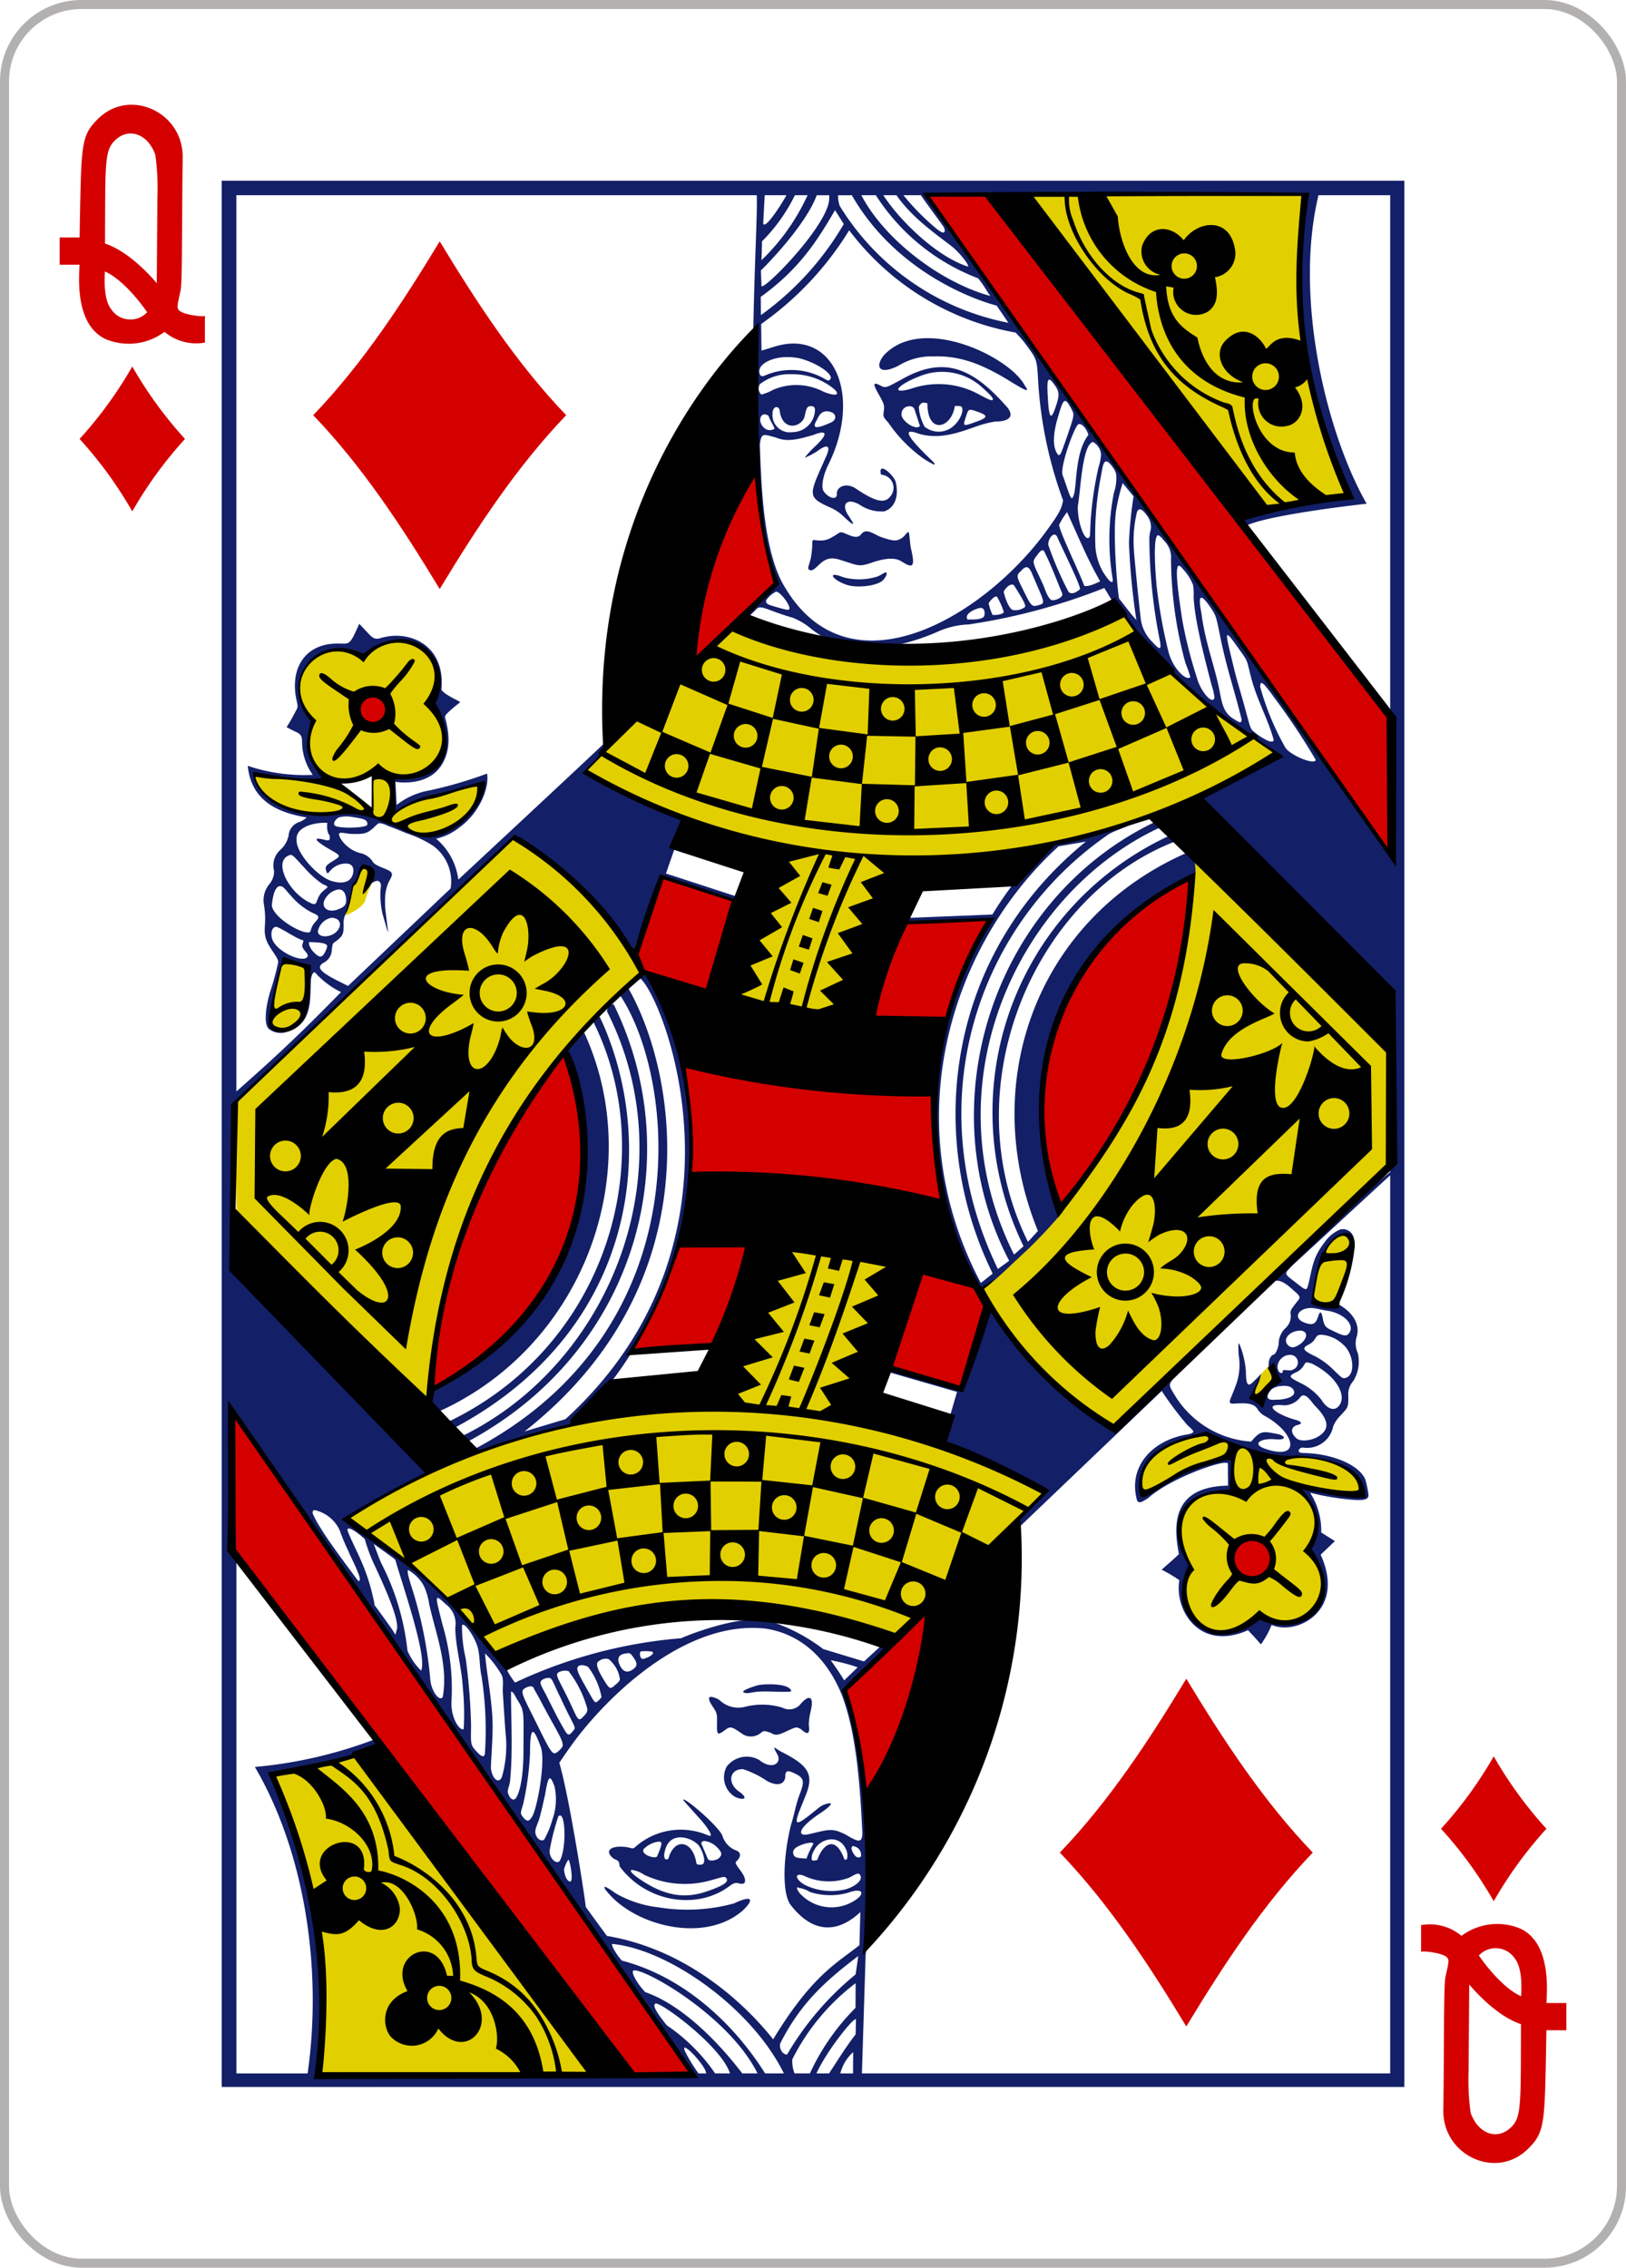 <svg xmlns="http://www.w3.org/2000/svg" xmlns:xlink="http://www.w3.org/1999/xlink" viewBox="0 0 179.579 250.446"><defs><pattern id="915a8324-e31d-4926-a7b7-3c78dfbbaf89" data-name="pattern17608" width="595.276" height="841.89" patternTransform="matrix(0.8, 0, 0, -0.8, -615.4, 967.046)" patternUnits="userSpaceOnUse" viewBox="0 0 595.276 841.89"><rect width="595.276" height="841.89" fill="none"/></pattern></defs><title>QD</title><g id="f84465b3-93f4-4d1d-8928-1472711ef11f" data-name="Layer 2"><g id="4a51a47d-6c75-46db-b372-6b2f6e0ebeed" data-name="Diamonds"><g id="c6e9662f-d582-4b4e-9d93-3fdd3d364574" data-name="QD"><g id="7f69f825-029f-4552-a23d-9ddb1afa049b" data-name="g101333"><rect id="56b42dca-b69c-4b6d-a2dc-eb3d3e8d892a" data-name="rect6242" x="0.498" y="0.498" width="178.583" height="249.449" rx="8.504" ry="8.504" fill="#fff" stroke="#b3b0b0" stroke-width="0.997"/><path id="3ed0711c-36f8-44c1-a2a1-7c8e32858fea" data-name="path6307-8" d="M112.858,21.532s20.283,29.39,27.162,34.607c.506.238,8.987-1.386,8.987-1.386-4.347-10.432-7.143-21.225-4.323-33.325Zm11.27,46.482c-13.983,3.956-27.94,7.677-43.1,1.228L64.475,85.275c-.138.414,20,9.134,20.338,8.114-9.872,26.634,5.52,31.47,15.319,2.172,12.827-1.683,28.215-3.427,40.934-12.278A60.472,60.472,0,0,1,124.128,68.014Zm-84.1,4.741c-5.3-3.26-9.442,3.45-5.561,6.8-.457,1.957-.611,4.871,1.278,6.15,1.735,1.1,4.973-.04,5.44-.028.034,0,.084,3.523-.186,3.514-.5-.017-2.4-1.636-3.566-1.987-3.95-1.187-9.506-1.773-9.407-1.568.164.342-.984,1.154,3.423,3.929,1.638,1.03,6.811-.13,10.93,1.172,2.51.794,4.765,2.06,6.128,1.4,3.594-.984,5-5.691,4.752-5.657-.12-.142-10.867,2.772-9.856,3.284l-.033-4.087c4.239.468,8.065-2.612,3.9-7.892,3.1-3.091-1.237-10.459-7.241-5.033Zm17.66,18.691C47.259,101.981,25.95,121.752,25.95,121.752l.228,14.755L47,155.182c1.649-19.824,12.887-38.326,23.587-47.582C71.566,104.785,59.95,92.433,57.684,91.446ZM131.96,95.09c-1.571,12.19-3,28.813-23.627,47.291,3.574,6.1,8.124,12.314,14.672,15.279.465,1.048,18.927-19.151,30.284-28.7l-.06-12.937ZM38.986,97.707c-.043.265-.8,3.467-1,3.382.016.175,2.113-.78,2.35-1.658.208-.77.689-1.813.72-1.961C40.582,94.174,39.688,96.515,38.986,97.707Zm-7.722,8.522a17.6,17.6,0,0,0-1.192,7.315c3.693,1.854,4.7-5.855,3.7-6.592a9.711,9.711,0,0,0-2.512-.723Zm114.059,35.346c-.342,1.537-.27,1.993.413,2.293,1.2.525,1.732-.109,2.692-2.613.572-1.49,1.081-3.733.62-4.624-2.265-1.585-3.462,3.782-3.725,4.944ZM80.731,154.511C65.572,156.918,50.4,158.4,38.367,167.817c1.356-.16,15.946,13.575,16.7,15.507,22.3-10.918,43.951-2.671,43.951-2.671l16.317-15.765c.629-.3-17.747-7.887-21.209-9.166,12.515-33.769-7.3-28.694-13.4-1.211Zm59.668-3.856a12.194,12.194,0,0,0-2.262,2.567l.779,1.261,2-2.205ZM126.12,164.864c2.1-.951,9.559-4.575,9.879-3.737l-.158,3.628c-1.141-.374-8.505.846-4.246,8.466-2.682,6.053,3.295,9.175,7.482,5.173,8.774,3.017,7.6-5.784,5.789-7.206,1.427-2.222-.366-6.953-1.259-6.97,0,0,7.657,1.731,6.909.364a6.574,6.574,0,0,0-2.472-2.838c-1.961-1.313-5.406-.836-8.2-1.421-2.981-.625-4.9-1.694-7.406-1.845-3.782.346-7.311,3.673-6.323,6.386ZM40.787,193.431l-10.55,2.826a77.449,77.449,0,0,1,4.593,15.019,72.928,72.928,0,0,1,.291,18.074l30.62.155Z" fill="#e2cf00"/><path id="55ed0b36-bcf4-43bd-9264-f82b6085e666" data-name="path6309-7" d="M68.283,229.4C54.847,210.174,42.4,191.888,25.87,171.734c0,0,.014-7.79.072-15.515l50.776,72.989Zm27.2-31.038a79.822,79.822,0,0,0-2.241-11.781l9.271-8.763c-1,7.831-2.536,13.838-7.03,20.544Zm44.309-27.62c2.075,2.763-1.427,4.3-2.749,3.067C134.362,171.314,138.288,168.738,139.791,170.739Zm-91.926-17.4c-1.538.989,2.765-24.09,14.576-37.051C69.625,136.919,56.95,148.485,47.865,153.341Zm58.271-.092-7.844-2.123,3.693-11s7.578,1.73,6.95,4.014a83.508,83.508,0,0,1-2.8,9.107Zm-36.314-4.228a67.5,67.5,0,0,0,5.221-11.31l7.858-.164-3.948,10.9ZM117.1,133.588c-6.071-12.119,1.081-31.3,14.291-36.579A58.351,58.351,0,0,1,117.1,133.588Zm-40.8-3.444a62.67,62.67,0,0,0-.819-12.812,153.115,153.115,0,0,0,27.612,3.69l.965,11.6A126.823,126.823,0,0,0,76.3,130.144Zm20.056-17.679a59.235,59.235,0,0,1,3.6-10.516l9.568-.446c-.05-.187-4.082,6.382-5.048,11.124-1.524-.162-8.12-.162-8.12-.162ZM78.211,109.6c-2.792-.988-6.61-1.264-8.095-3.429l2.9-9.228,8.6,2.646Zm24.144-88.044,6.742-.065s32.395,41.554,44.537,57.724c-.4,1.646.135,15.6.135,15.6-17.2-24.263-51.414-73.254-51.414-73.254ZM40.232,79.533A1.515,1.515,0,1,1,42.5,77.6C43.554,79.132,41.187,80.561,40.232,79.533ZM76.581,72.72c.105-9.63,6.916-21.058,6.846-20.766-.08-.019.971,9.414,2.28,12.382C85.353,64.859,76.9,73.323,76.581,72.72Z" fill="#d40000"/><path id="e2055587-7bce-4b30-8562-1a08b2a8d6d0" data-name="path6311-0" d="M24.483,19.961V230.485H155.1V19.961Zm119.627,1.6c-1.063,11.657-1.248,20.672,4.785,32.762-1.09,1.145-9.3,1.47-11.887,2.827-.048.326.664.889.664.889,2.707-1.259,13.262-2.408,13.262-2.408-4.42-7.724-8.057-22.677-5.319-34.07h7.922V77.816s.093,10.693.319,16.8c-4.056-5.255-9.281-12.453-12.794-17.9-4.261-6.01-9.006-13.06-13.877-19.674-1.437-2.083-3.484-4.787-5.155-7.221-2.624-3.76-4.793-6.677-7.514-10.724-2.906-4.191-5.691-7.994-9.144-12.86-2.928-4.141-3.064-4.674-3.064-4.674Zm-50.033,0c4.939,8.6,13.778,11.614,16,12.194l1.293,1.894a28.134,28.134,0,0,1-18.624-12.9,3.012,3.012,0,0,1-.181-1.185Zm-4.888,0A23.441,23.441,0,0,1,84.1,28.739l.062-2.089a18.975,18.975,0,0,0,3.628-5.09Zm2.392,0a3.313,3.313,0,0,1-.126,1.108c-1.046,3.387-7.544,9.817-7.357,8.853l-.066-1.658c-.029.071,4.881-4.783,6.167-8.3Zm-4.725,0c-.507.946-2.4,3.9-2.567,3.107l.168-3.107Zm14.844,0c.819,1.188,1.563,2.154,2.424,3.369a.941.941,0,0,1,.217.609c-.131.338-.52.087-1.6-.869a26.211,26.211,0,0,1-2.964-3.109Zm-6.571,0h1.6a23.217,23.217,0,0,0,11.288,9.172c.547.605,1.137,1.711,1.367,1.956C103.845,31.185,97.644,26.4,95.129,21.56Zm3.881,0c1.76,2.546,4.518,4.405,6.072,5.623.835.657,1.938,2,1.835,2.264-3.46-1.1-7.506-5.038-9.364-7.887Zm-6.784,1.649.962,1.535A32.611,32.611,0,0,1,84.038,34.8l-.02-2.011c4.422-3.193,6.333-6.4,8.208-9.58Zm1.56,2.224a29.524,29.524,0,0,0,18.367,11.293,11.418,11.418,0,0,1,1.34,1.579c1.009,1.378,1.025,1.432,1.158,3.689a45.987,45.987,0,0,0,2.758,13.263c-.165.877-.318,1.324-1.968,3.557-6.872,9.305-21.513,18.107-28.727,6.094-2.405-3.849-2.639-11.227-2.792-15.828,0,0,.046-.324.063-.411.174-.835.412-.7,1.714-.346,1.32.568,2.7.109,4.092-.272,1.591-.644,1.723-.147.189,1.288a9.508,9.508,0,0,0-1.112,1.218,8.772,8.772,0,0,0,1.355-.7c1.226-.935,1.516-.577,1.062.453-1.927,4.367-2.269,4.541.441,5.754a4.866,4.866,0,0,1,1.268.813c1.853,1.748,1.188.806.669,0-.8-1.257-.076-1.921,1.27-1.143a4.3,4.3,0,0,0,2.724.741c1.247-.407,1.628-1.777,1.257-3.284-.3-.834-2-2.306-1.607-.765a1.448,1.448,0,0,1,1.019,2.4c-.672.908-1.87.417-3.707-.8-1.015-.765-2.248-.374-2.2.567.032.631-.86.486-1.44-.319-.322-.446-.1-1.733.5-2.952,3.809-7.676.6-15.119-6-13.021-.725.231-1.379.418-1.379.418l-.036-2.937a34.979,34.979,0,0,0,9.718-10.345Zm3.851,13.781c-.994,1.2-.642,2.275,1.541,1.2a6.971,6.971,0,0,1,3.963-1.052c2.75-.1,5.218.777,8.272,2.655,2.025,1.245,2.32,1.34,1.77.56-1.635-3.138-11.3-7.9-15.546-3.359Zm-9.34.359c1.909.482,3.741,1.746,3.422,2.27-.115.188-.226.224-.469.1a7.362,7.362,0,0,0-6.84-.443c-.354.152-.551-.084-.55-.512,0-.833,1.4-1.5,2.877-1.551A6.87,6.87,0,0,1,88.3,39.573Zm11.088,2.434c-1.137.592-1.528.908-2.012.643-1.154-.633-.91-.136-.193,1.138.506.9.5,1.084.426,1.634-.082.6-.07.622.511,1.262a15.8,15.8,0,0,0,3.792,3.9,10.608,10.608,0,0,0,1.235.725c.162.005.1-.125-.19-.408-2.082-2.008-3.724-3.807-1.6-3.043,2.468.807,4.816-.2,6.742-.855a11.363,11.363,0,0,1,1.814-.447c1.778,0,2.2-.74,1.061-1.871-3.846-4.324-7.039-5.342-11.583-2.674Zm9.127.81c.8.736,1.215,1.136,1.135,1.328s-.7-.143-1.723-.691a9.3,9.3,0,0,0-7.328-.516c-2.27.657-1.6-.386.93-1.367a6.558,6.558,0,0,1,6.987,1.246Zm-21.2-1.489a7.277,7.277,0,0,1,4.747,1.586c.843.728.227.9-1.142.33a6.476,6.476,0,0,0-5.515-.2,5.782,5.782,0,0,1-1.317.532.91.91,0,0,1-.159-1.149,5.237,5.237,0,0,1,3.386-1.1Zm28.579.6c.127.006.319.209.6.61.519.73.538,1.09.108,2.368-.525,1.561-.735,1.308-.867-.87-.086-1.412-.088-2.118.154-2.108Zm1.719,2.353c.2-.028.429.322.8,1.045.258.5.2.655-.608,3.016-.336.989-.653,1.776-.662,1.783-.248.2-.216.178-.322.042-.573-.735-.532-2.168-.038-3.886.374-1.3.578-1.964.833-2Zm-15.624.179a4.061,4.061,0,0,1,.447.078c-.04,3.5,2.659,2.794,3.016.31,0,0,.666-.069.767.1.32.52-.422,2.016-1.533,2.506a2.464,2.464,0,0,1-2.57-.333,5.245,5.245,0,0,1-.638-2.181c.13-.314.324-.461.512-.477Zm-1.607.408h.081a.531.531,0,0,1,.562.407l.578,1.777c-.425.51-2.041-.523-2.038-1.3a.861.861,0,0,1,.817-.886Zm-10.971,0c.407-.039.551.006.6.388A2.508,2.508,0,0,1,87.5,47.725a1.907,1.907,0,0,1-2.181-2.058c0-.834.718-.938.8-.279.229,1.9,1.85,2.011,2.591.961C88.99,45.937,88.926,44.923,89.412,44.86Zm17.753.387a1.555,1.555,0,0,1,.5.117c1.491.477,1.531.708.255,1.169-1.521.549-1.619.621-1.262-.443.2-.594.258-.832.511-.843Zm-15.807.168c1.1.069,1.2,1.006.226,1.319-1.448.641-1.936.6-1.375-.346C90.513,45.719,90.785,45.428,91.358,45.415Zm-6.916.337a.745.745,0,0,1,.445.171c.166.5.448.889.67,1.409a.924.924,0,0,1-1.114-.052c-.692-.55-.573-1.522,0-1.528ZM119.2,46.835c.429,0,.865.685,1.008,1.193-1.5,1.931-1.264,5.538-1.613,6.627-.3.886-.4.121-1.234-2.174-.337-.926,1.361-5.532,1.753-5.634a.357.357,0,0,1,.086-.012Zm1.533,1.981a1.773,1.773,0,0,1,.868,1.32,5.037,5.037,0,0,1-.279,1.46,38.938,38.938,0,0,0-.86,5.8c-.062.931-.059,1.767-.1,1.848-.451.887-1.4-1.5-1.321-3.4.3-1.516.461-6.827,1.693-7.035Zm2.119,2.725a2.324,2.324,0,0,1,.411.776,4.79,4.79,0,0,1-.241,2.1,26.609,26.609,0,0,0-.139,9.509c.094.695-.388.347-1.116-.85a6.63,6.63,0,0,1-.786-2.648,33.279,33.279,0,0,1,.651-8.045c.185-1.111.313-2.091,1.22-.839Zm1.142,1.817,1.2,1.456a46.077,46.077,0,0,0-.511,5.133,78.218,78.218,0,0,0,.821,8.531c-.74-.832-1.087-1.321-1.9-2.365-.092.015-.8-7.166-.31-9.913a21.358,21.358,0,0,1,.693-2.842Zm1.89,2.893c.2-.007.46.221.783.676a2.085,2.085,0,0,1,.449,1.258c.011.372-.172.659-.178,1.323a58.237,58.237,0,0,0,1.17,11.291c.237,1.288-.224.762-.986-.053a4.341,4.341,0,0,1-1.084-2.09c-.074-.212-.818-7.508-.811-8.059a13.3,13.3,0,0,1,.351-4.074C125.663,56.345,125.762,56.255,125.883,56.251Zm-4.377,7.95s-1.4.723-1.77.469c-.592-1.619-2.728-5.952-2.765-6.72a8.759,8.759,0,0,1,.875-1.392C119.027,59.125,120.089,61.752,121.506,64.2ZM95.114,59c-.423.5-.926.29-1.946-.159-.523-.161-.442.055-1.306.5a2.273,2.273,0,0,1-1.348.354c-.586,0-.8-.211-.8.2a9.863,9.863,0,0,1-.173,1.793c-.189.725-.353,1.046-.25,1.172.3.273.548.106,1.176-.5,1.041-1.008,1.743-.719,2.9-.344,1.319.426,1.592.584,2.8.161,1.709-.6,2.739-.6,3.419-.165,1.173.749,1.527.7,1.044-1.343-.156-.66-.167-1.683-.263-1.86-.109-.2-.407.372-.719.582-.6.4-.905.395-2.25-.046-.8-.262-1.69-1.118-2.286-.35Zm21.634.267c.52,1.23,2.592,5.338,2.529,5.8-.4.364-.943.629-1.264.3a37.358,37.358,0,0,1-2.188-5.043c-.251-.508.5-1.8.923-1.058Zm11.127-.151c.146-.021.453.285.681.591a2.594,2.594,0,0,1,.774,2.089,44.588,44.588,0,0,0,1.584,11.4,16.446,16.446,0,0,1,.55,1.572c-.348.51-1.964-.854-2.451-2.927a57.623,57.623,0,0,1-1.28-7.168c-.271-3.145-.27-5.4.141-5.56Zm-12.43,2.039c.6,1.154,1.349,3.145,1.855,4.339.231.519-.949.927-1.22.751-.472-.353-.695-1.346-1-1.941-.985-2.159-1.163-2.2-.617-2.877C114.8,60.956,115.2,60.383,115.445,61.151Zm14.769,1.324c.086,0,.2.084.34.268a5.739,5.739,0,0,1,1.209,1.848A7.161,7.161,0,0,1,131.828,66c.112,1.884.6,4.454,2,9.715a7.275,7.275,0,0,1,.3,1.285c-.135.966-1.548-.6-1.96-2.217a48.355,48.355,0,0,1-1.6-6.348c-.528-3.441-.821-5.964-.353-5.964ZM114.2,63.866c1.175,2.749,1.268,2.744.528,2.961-.782.23-.829.155-1.748-1.717-.67-1.366-.8-1.537-.239-2.029.86-1.017,1.086-.048,1.459.785ZM97.835,63.21c-.134,0-.528.3-.924.459a6.768,6.768,0,0,1-3.745.094c-1.862-.749-1.338.224.309.816,1.279.431,3.81.1,4.2-.7.241-.256.329-.671.157-.668Zm14.158,1.446c1.049,1.625,1.364,2.274,1.187,2.4a1.783,1.783,0,0,1-1.34.315c-.429-.211-.8-1.214-.991-2,.132-.384.821-1.073,1.144-.714Zm-26.277.684c.469,0,1.688,1.645,1.44,1.942-.068.152-.525.007-1.594-.29-.356-.131-1.162-.237-.907-.755a2.97,2.97,0,0,1,1.061-.9Zm25.151,2.252c-.105.281-.9.347-1.231.326a4.658,4.658,0,0,1-.446-1.289c.109-.239.651-.859.918-.737a8.63,8.63,0,0,1,.759,1.7Zm21.825-1.584c.167.006.457.3.887.916.813,1.166.7,1.081,1.286,3.864.662,3.156,1.454,5.4,2.254,8.627.011.535-.205.393-.8.031-.968-.591-1.287-1.248-1.592-2.958-.52-2.826-1.619-5.441-2.041-8.779-.222-1.1-.24-1.709,0-1.7Zm-24.4,1.128c.572-.02.5.863.331,1.006-.418.365-1.569.256-1.767.277C106.417,67.723,107.922,67.159,108.3,67.136Zm27.3,3c.168.024.62.662,1.464,1.852.812,1.144.634.957,1.119,2.839.688,2.6,1.825,4.475,2.491,6.868,0,.274-.331.238-.647.109a7.122,7.122,0,0,1-1.685-1.122c-.356-.386-.353-.876-1.406-4.5-.379-1.309-.478-1.649-.952-3.638-.4-1.663-.574-2.43-.384-2.4ZM47.615,77.908c2.759,5.09,1.737,7.347-4.2,8.052-.429-.061-.025,2.607-.036,3.8,2.973-1.7,6.569-2.1,9.883-3.174-.9,2.9-2.486,6.178-7.284,5.673-5.014-3.884-10.916-1.55-14.92-3.127a5.291,5.291,0,0,1-3.035-3.655c2.612.263,5.56.824,8.091.64-2.764-2.135-1.956-5.089-1.566-6.44-3.235-4.089-.534-8.689,4.164-7.62a9.667,9.667,0,0,1,1.445.584c4.532-4.067,9.786-.246,7.455,5.267Zm91.7-2.477c.188-.017.6.474,1.433,1.639a73.987,73.987,0,0,1,4.566,6.853c-.106.595-2.675-.448-3.323-1.3a29.1,29.1,0,0,1-2.812-6.767C139.183,75.589,139.221,75.441,139.319,75.431ZM38.944,90.236c1.282.189,1.64.3,1.627.8.109.427-3.111.483-3.548.167-.349-.253.1-.807.445-.94a3.333,3.333,0,0,1,1.476-.027Zm88.787.458c-17.995,8.52-25.356,31.181-16.274,48.548l-1.25.905c-8.9-18.361-2.28-38.036,12.188-47.973.586-.417,1.882-.739,2.484-1.14,0,0-5.9,1.35-7.9,2.134a4.868,4.868,0,0,0-2.875,1.8A39.907,39.907,0,0,0,109.6,101l-9.29.375.008.344,9.118-.211c-9.389,15.5-7.082,30.243-1.285,40.563l.144.1c.337.227,1.224-.423,3.063-2.17.758-.72,1.713-1.614,2.123-1.988a55.8,55.8,0,0,0,3.869-4.147c-6.314-12.9-.085-29.89,14.688-37.546a13.774,13.774,0,0,0-.157-1.652s-.558-.5-.888-.451c-16.46,7.268-23.054,25.317-16.362,41.729l-1.1,1.205c-8.409-17,.617-38.241,16.356-44.259-.008-.384-.349-.875-.772-.58a33.631,33.631,0,0,0-16.072,45.316l-1.049.929c-9.469-18.847.508-39.967,16.15-47.183.461-.107-.411-.68-.411-.68Zm-91.585.176s-.12,1,.234,1.346c.163.716-.1.639-.705.493-1.5-.357-.329.5.9,1.185,1.206.678,1.044.655-.008,1.324-.707.449-.633.618-.538.959.141.506.237.169.53-.1a2.239,2.239,0,0,1,1.654-.707c.821,0,.905.662.759,1.177-.326,1.079-1.434,1.021-2.343.753-1.486-.439-3.914-3.024-3.876-4.545-.1-1.363,1.757-1.946,3.4-1.884Zm6.683.333c.576.212,1.3.5,2.1.831a12.531,12.531,0,0,1,2.938,1.4,4.871,4.871,0,0,1,1.9,4.687L38.44,108.885s-.64-.313-1.243-.621c-1.9-.975-2.362-1.488-1.3-2.027a1.657,1.657,0,0,0,.751-1.375c.1-.737.06-.611.5-.947.766-.585.8-.826.806-1.8a2.289,2.289,0,0,1,.3-1.343,6.177,6.177,0,0,0,.511-1.759c.022-.126.028-.442.053-.553a1.623,1.623,0,0,1,.451-.915,3.958,3.958,0,0,0,.472-1c.316-.9.257-.764.767-.664.742.144.635.577.554,1.265a1.58,1.58,0,0,1-.186.493,2.7,2.7,0,0,1,.651-.337c.237-.055.473.027.534.4.034.207-.056.589-.05.885a10.075,10.075,0,0,0,.221,2.287c.84,2.91.673,2.506.387.085a9.8,9.8,0,0,1-.066-2.139,4.434,4.434,0,0,1,.4-1.456c.5-.869.525-1.04-.553-1.468-.4-.159-1.083-.437-1.224-.714a2.156,2.156,0,0,0-1.356-.959c-1.627-.384-2.574-1.96-2.339-2.194.154-.153.809.047,1.224.062,1.485.053,1.8-.023,2.459-.59.35-.3.508-.57.787-.59a2.859,2.859,0,0,1,.886.291Zm77.1,1.743c-15.217,12.342-17.884,32.306-10.293,47.711l-1.313,1.035c-9.54-18.07-3.133-37.564,8.588-48.224ZM32.077,94.418c.269-.025.562.369,1.631,1.514A10.614,10.614,0,0,0,35.571,97.6c.893.429.7.25-.047.959-.761.875-.341,1.595-1.251,1.157-2.367-1.114-4.03-4.4-2.49-5.187A.831.831,0,0,1,32.077,94.418ZM30.9,97.87a.579.579,0,0,1,.182.019c.292.071.646.622,1.026,1.006A7.554,7.554,0,0,0,34.49,100.8c.827.367.849.456.267,1.1a1.946,1.946,0,0,0-.387.675c-.05.158-.062.358-.24.392-.922.178-3.985-1.685-4.106-2.97.1-1.2.4-2.095.876-2.131Zm6.491.357c.531-.014.843.461.84,1.231,0,.533-.3.75-.91.978-1.3.488-2.1-.445-1.193-1.475A2.031,2.031,0,0,1,37.391,98.227ZM36.6,101.36c.981,0,1.266.834.546,1.549-.676.673-2.04.676-2.037-.062A1.893,1.893,0,0,1,36.6,101.36Zm-6.085.993c.664.2,2.28,1.364,2.991,1.5.038.393-.435.5.236,1.241.3.336.33.565.065.707-.81.433-3.619-.936-3.807-2.345C29.906,102.769,30.134,102.377,30.512,102.353Zm3.664,1.686c.967.041,2.06.069,1.945.532-.084.336-.429,1.222-.872,1.056a1.939,1.939,0,0,1-.573-.439C34.16,104.693,34.023,104.033,34.176,104.039Zm36.541,4.01c2.815,2.555,13.041,29.241-8.269,48.682l-4.522,1.359c20.459-16.1,17.056-38.969,11.535-48.833,0-.289-.08-.256-.59.206-.445.405-.493.492-.313.567,6.239,9.625,8.571,36.81-16.012,49.928-.412.429.423.364.423.364.043-.353,11.069-3.039,10.291-3.107,10.276-9.106,19.223-30.822,8.085-49.751-.269-.177-.628.585-.628.585Zm-3.55,3.022-.143.6c8.919,17.553.405,39.059-16.174,47.019a5.115,5.115,0,0,0,.88.482c18.808-10.152,24.232-31.64,16.027-48.283Zm-1.491,1.245-.1.637c7.384,14.939,1.522,35.671-16.1,44.081-.168.9,0,.64.827.6,20.39-10.962,22.307-31.808,15.927-45.346Zm-1.266,1.791c-.576.763-1.631,1.158-1.981,2.14,5.924,15.7-1.732,30.8-14.693,37.172-.01.79-.576,2.744.8,2.432,16.012-7.272,22.979-26.6,15.978-41.814,0,0-.092.067-.1.07Zm80.429,30.345c.59.042,1.118.221,1.665.292,1.989.259,3.28,1.712,2.391,2.6-.292.29-.7.123-1.993-.511-.593-.291-.688-.564-.811-1.22-.148-.787-.3-.867-.5-.256s-.419,1-1.1.843C142.583,145.753,143.3,144.437,144.839,144.452Zm-21.276,13.362c-4.776-2.717-10.674-7.616-14.045-13.183a80.046,80.046,0,0,0-3.646,8.891l-7.5-2.1-.088.157,7.409,2.14-.722,2.478c-.078.268-1.225,3.089-1.225,3.089l11.573,5.414a18.831,18.831,0,0,1-2.494,2.9,2.228,2.228,0,0,0-.577,1.358L128.3,153.618a37.054,37.054,0,0,0,2.84,3.775c.722.654.946.812.1,1.008-3.77.554-6.7,3.415-5.676,7.254.165.427.5.27,1.212-.181,2.5-2.272,8.621-4.376,8.83-3.842l.024,2.444c-6.587.1-5.911,4.95-5.429,7.554,0,.056-1.905,1.725-1.905,1.725a17.85,17.85,0,0,1,1.956,1.157c-.579,3.238,2.173,7.932,7.58,5.529.467.481.909.964,1.424,1.567a10.944,10.944,0,0,0,1.191-2.155c2.686,1.219,8.258-1.508,5.408-7.754l1.571-1.5-1.509-.954a7.649,7.649,0,0,0-1.23-4.39,28.878,28.878,0,0,0,4.411.757h0c1.159.1,2.135.134,2.038-.568a14.456,14.456,0,0,0-.315-1.549c-.56-1.636-3.462-2.837-6.281-3-.46-.025-.955-.011-1.053-.131-.185-.224.146-.543.449-.49a2.934,2.934,0,0,0,3.3-2.329,3.524,3.524,0,0,1,.821-1.22c.8-.881.866-.858.851-2.132a2.211,2.211,0,0,1,.551-1.673,4.1,4.1,0,0,0,.5-3.088,2.51,2.51,0,0,1-.134-1.773c.473-1.466-.567-2.806-1.931-3.569-.109-.031-.076.076-.166.184a4.033,4.033,0,0,1-2.744-.5c-.311-.153,1.053-8.1,3.881-7.391.469.286.668,1.667.633,1.691.13,0,.2-.813.017-1.353a1.238,1.238,0,0,0-1.473-.947,3.954,3.954,0,0,0-1.75,1.43c-1.321,1.687-1.336,2.764-1.777,4.559-.212.848-.236.8-1.407-.118-.84-.659-1.248-.869-.955-1.255.131-.174.676-.722.676-.722l10.707-9.872v99.191H95.192L95.6,215.95c1.086-8.933-.825-27.691-2.27-29.456,1.115-1.255,4.574-4.283,4.383-4.419l-.458-.272-1.829,1.686-4.517-1.371a19.512,19.512,0,0,0-5.933-3.092c-3.331-.857-9.746,1.874-9.752,1.9a53.148,53.148,0,0,0-18.34,4.9,8.691,8.691,0,0,1-1.053-1.714c-5.283-7.37-10.476-11.5-17.571-16.536l8.987-4.976L25.947,140.3l-.188-18.113L56.61,92.616c.182-.51,9.842,6.84,13.44,12.822a71.5,71.5,0,0,1,3.044-8.45c.112-.263,6.138,2.233,7.925,2.339a.674.674,0,0,0,.483-.267l-7.953-2.592,1.627-4.67s.566-1.269-.073-1.479c-3.625-1.176-7.027-3.248-10.494-5.013,0,0,1.619-1.8,1.643-1.885s.68-1.043.524-1.377c-1.764,1.715-16.158,15.1-16.158,15.1a7.056,7.056,0,0,0-2.452-4.516,6.482,6.482,0,0,0,2.645-1.3c2.11-1.54,3.258-4.289,2.982-5.895A46.138,46.138,0,0,1,47.4,87.3a8.142,8.142,0,0,0-3.6,1.6l-.126-2.563c.008.03,3.412.6,4.991-1.693,1.36-1.976.8-4.237.49-5.39.035-.256-.041-.227.546-.769.433-.4,1.108-.916,1.108-.916.028-.145-1.76-.81-2.062-1.417.476-4.749-3.309-6.583-6.513-5.739-.6.181-.885.294-1.6-.5-.106-.119-.961-1.024-.961-1.024s-.377.872-.57,1.254c-.628,1.242-.8.869-2.155.935-3.432.169-4.963,2.946-4.175,6.356.185.8.1.677-.422,1.689-.268.517-.7,1.177-.7,1.177s.629.349,1.053.539c.628.282.661.611.659,1.239a6.343,6.343,0,0,0,1.184,3.5,19.663,19.663,0,0,1-7.185-1c.373,3.753,3.132,5.15,6.511,5.7a2.751,2.751,0,0,1-.727.48A1.7,1.7,0,0,0,31.872,92.3a2.957,2.957,0,0,1-.853,1.511,2.282,2.282,0,0,0-.751,2.344,2.19,2.19,0,0,1-.534,1.507,2.79,2.79,0,0,0-.577,2.287,9.739,9.739,0,0,1,.1,2.263c-.145,1.56.412,2.145,1.119,3.242.459.712.362.731.256,1.247a28.333,28.333,0,0,1-.794,2.819c-.615,2.109-.638,3.708-.135,4.119a2.108,2.108,0,0,0,2.014.31c2.99-.925,2.472-3.868,2.63-5.843.085-.508.258-.752.426-.728a9.271,9.271,0,0,0,2.89,2.19c-3.979,4.06-6.527,6.544-11.557,10.973V21.56H83.577s.06.828-.077,4.406c-.249,7.272-.554,14.889-.078,22.3a67.491,67.491,0,0,0,.4,7.637c.358,2.473.516,5.14,1.669,7.443.463,1.249.478,1.153-1.287,2.788a6.8,6.8,0,0,0-1.57,1.807c.011.05-.038.238.095.132.088-.071.728-.706.8-.79.478-.565,1.278.16,4.008.932A7.367,7.367,0,0,1,89.4,69.293c4.081,3.447,9.822,2.372,14.114.492a9.114,9.114,0,0,1,3.474-.821,67.624,67.624,0,0,0,14.978-4.027l.946,1.554a.629.629,0,0,1,.61.325c4.169,7.894,17.781,16.914,17.539,16.5l-8.9,4.938c6.477,8.023,21.374,21.634,21.374,21.634v19.563a131.554,131.554,0,0,0-11.4,10.413c-1.006,1-1.716,1.567-1.334,1.586.908-.138,1.692.759,2.43,1.381.468.523.355.476-.185,1.19-.379.5-.518.647-.519,1.01a1.776,1.776,0,0,1-.615,1.7,2.478,2.478,0,0,0-.678,1.377,2.413,2.413,0,0,1-.46,1.455c-.67.143-.734,1.121-.616,1.559a1.451,1.451,0,0,1,.447,1.294c-1.341,1.458-2.747,2.722-1.849.683a6.132,6.132,0,0,0,.546-1.388s-.646.67-.983.987c-.517.479-.706.2-.721-1.292a9.85,9.85,0,0,0-.729-3c-.1-.168-.123.123-.073,1.207a6.444,6.444,0,0,1-.267,3.265c-.677,1.925-1.158,2.2-.059,2.131,1.042-.063,1.922-.074,2.378.549a2.127,2.127,0,0,0,.772.782,7.87,7.87,0,0,1,2.015,1.51c1.541,1.679,1.1,3.18-1.88,2.162-1.568-.536-.541-1.211,1.144-1.055,1.036.1,1.21-.286.314-.561-1.667-.309-1.935-.5-3.035.813a10.707,10.707,0,0,1-8.454-5.153c-.521-.881-.681-1.05-.318-1.549.143-.2.056-.137-.19.136s-.916.5-1.138.7c-1.551,1.551-3.123,3.218-4.52,4.479Zm20.094-10.863c.784.1.768.756.069,1.39-.658.5-1.108.6-1.479.221C141.6,147.906,142.436,146.946,143.657,146.951Zm2.282.457a3.873,3.873,0,0,1,2.394,1.086c1.143.951,1.4,3.256.354,3.655-.439.167-.507,0-1.444-.889a8.181,8.181,0,0,0-1.99-1.467c-1.377-.657-1.554-.905-.623-1.353a1.707,1.707,0,0,0,.565-.524C145.434,147.532,145.507,147.41,145.939,147.408Zm-1.488,3.068a2.184,2.184,0,0,1,.81.322c2.321,1.271,3.455,3.263,2.67,4.388-.515.737-1.354.456-1.993-.59a6.487,6.487,0,0,0-2.4-1.9c-1.243-.632-1.27-.722-.372-1.153a1.824,1.824,0,0,0,.825-.746c.209-.369.226-.333.461-.326Zm.744,4.747c1.754,1.753,1.553,2.7.414,3.415-.778.487-2.025.609-2.434.2-.661-.579-.644-1.242.087-1.456.681-.146.426-.419-.211-.581-2.274-.647-3.671-1.857-1.2-1.595a2.263,2.263,0,0,0,1.767-.918c.537-.653,1.261.614,1.577.93ZM25.617,155.9l51.07,73.089H35.42c1.453-11.625-1.463-24.526-5.322-32.944a123.121,123.121,0,0,0,12.2-2.933l-.812-1.057a49.71,49.71,0,0,1-13.335,3.088c5.508,9.4,7.474,22.354,5.822,33.846H26.11V172.244Zm9.147,10.878a4.006,4.006,0,0,1,2.743,2.2,23.349,23.349,0,0,0,1.038,2.471c.011.2,1.785,3.413,1,3.133-1.551-2.112-4.322-5.71-5.019-7.462C34.531,166.888,34.562,166.784,34.764,166.776Zm5.528,3.212a17.554,17.554,0,0,0,1.057,2.833c1.105,2.383,2.815,6.119,2.468,7.183-.235.717.008.679-.62-.206-.306-.433-1.262-1.769-1.491-2.077-.56-.752-.184-.062-.5-1.287-.762-3.466-1.993-5.287-2.793-7.312C38.125,168.171,39.926,169.605,40.292,169.988Zm.984.529c.148.105,2.177,1.534,2.382,1.739.719,2.563,3.593,10.774,2.849,12.241A6.667,6.667,0,0,1,45,182.287a27.452,27.452,0,0,0-2.907-9.676C41.718,171.729,41.423,170.848,41.276,170.517Zm3.815,2.883a4.559,4.559,0,0,1,1.683,1.675,7.126,7.126,0,0,1,.617,2.029c.735,3.35,2.138,6.745,1.507,10.32-.393.535-1.249-.678-1.371-1.872a46.465,46.465,0,0,0-2.142-10.51C45.116,174.139,44.912,173.431,45.091,173.4Zm3.257,3.071c.137,0,.418.262.887.7a2.677,2.677,0,0,1,1.046,2.6c.029,2.092.724,4.481.832,6.593a29.421,29.421,0,0,1,.1,4.558c-.265.367-1.442-.969-1.351-3.017a24.951,24.951,0,0,0-1.019-8.573c-.484-1.968-.729-2.809-.519-2.857a.117.117,0,0,1,.027,0Zm94.484-12.434c3.656,2.353,2.367,6.7,1.584,7.23,5.049,6.4-2.8,9.67-5.29,7.371-3.687,3.673-10.015.595-7.578-5.459,0,0-4.631-8.867,4.5-8.275,0,0,.157-3.583-.1-3.747-3.261-.219-7.692,2.927-8.947,3.8-.7.422-.849.22-.849.22-.174-1.859-.178-2.711.575-3.748,1.316-1.809,3.491-2.421,6.348-3.05,3.535,1.091,6.9,2.8,10.177,2.538a11.3,11.3,0,0,1,5.4,1.243c1.18.558,1.794,2.651,1.794,2.651C148.594,165.78,142.832,164.037,142.832,164.037Zm-1.739-13.149a1.41,1.41,0,0,1,1.435-1.261.842.842,0,0,1,.234,1.642c-.249.2-1.052-.095-1.1.128.059.391-.334.226-.41.085A.958.958,0,0,1,141.093,150.888Zm-.587,2.5a1.956,1.956,0,0,1,1.01-.319c.549-.067,1.251.016,1.407.593s-.93.9-1.807.915c-.446.008-.962.094-1.1-.22-.125-.294.307-.836.487-.969ZM29.835,112.95c.7-2.458.265-3.835,1.441-6.865l2.862.955a16.271,16.271,0,0,1-.456,4.628c-.578,1.655-2.476,2.974-3.847,1.282Zm21.321,66.483c.338.041,1.167,1.225,1.541,2.307.344,1,.23,2.277.481,3.358a38.844,38.844,0,0,1,.379,8.538c-.074.559-.434.331-.925-.2-.716-.775-.617-.791-.608-2.943a66.418,66.418,0,0,0-.589-7.326,15.286,15.286,0,0,1-.411-3.627C51.047,179.46,51.093,179.426,51.156,179.433Zm33.477.444c3.686.588,6.633,3.111,8.321,7.263,1.63,4.223,2.032,9.985,2.285,15.282-.018,1.267-.539.947-1.9.16-1.492-.731-1.809-.519-3.987-.019-1.358.311-1.236-.615,1-2.151.761-.5,1.646-1.163,1.355-1.262a2.252,2.252,0,0,0-1.321.532c-2.193,1.776-2.787,2.209-2.155.481.16-.437.668-1.648.88-2.228.794-2.171-.121-3.1-2.819-4.473-.675-.344-1.119-.918-.445.283.551.982-.588,1.774-2,.625a2.784,2.784,0,0,0-3.586.73,2.508,2.508,0,0,0,.928,3.35c1.07.461,1.469.129.434-.59-1.331-.925-1.072-2.486.423-2.48a10.491,10.491,0,0,1,2.669,1.312c1.179.639,2.019.369,2.02-.586,0-.639.366-.587,1.141-.2,1.045.518.93.987.379,2.434-.373,1.01-.558,2.158-.9,3.214-.88,3.555-1,7.581-.024,8.836,2.588,3.338,5.336,2.984,7.689.778l-.1,3.655c-2.4,1.931-5.2,3.247-9.53,10.4-1.509-1.9-7.984-9.669-18.368-11.424l-2.336-3.205c.04-.2-1.746-11.919-2.914-15.91,0,0,1.285-1.955,2.452-3.4,4.662-5.758,12.542-12.348,20.411-11.411ZM71.091,183.2c-.4.127-.529-.671-.312-.823a5.7,5.7,0,0,1,1.131.01c.364.023.355.44-.819.813Zm-17.522-.6a10.958,10.958,0,0,1,1.77,2.276c.342.5.148,1.336.2,2.159.075,1.166.2,3.089.287,4.271a12.491,12.491,0,0,1-.391,4.927c-.344.832-1.04.257-1.213-.882-.041-.273.186-3.1.186-4.651C54.409,188.036,53.729,184.741,53.569,182.605Zm15.717-.016a.448.448,0,0,1,.444.152c.559.718.786,1.152.276,1.546-.675.565-1.289.422-1.664-.651C68.1,182.872,68.67,182.631,69.286,182.589Zm-2.082.633a3.512,3.512,0,0,1,1.263,2.24c-.038.211-.223.39-.628.718-.4.368-.528.344-.975-.364-.7-1.1-1.031-1.823-.894-2.2A1.241,1.241,0,0,1,67.2,183.222Zm24.544.139a21.33,21.33,0,0,1,2.979.778l-1.493,1.448C92.789,184.845,92.284,184.1,91.748,183.361Zm-26.777.755a8.086,8.086,0,0,1,1.463,3.3,1.686,1.686,0,0,1-.591.584c-.183.05-.348-.272-.971-1.376-1.082-1.92-1.4-2.461-.837-2.692A1.274,1.274,0,0,1,64.971,184.116Zm-2.182.446a11.939,11.939,0,0,1,2.088,4.2.954.954,0,0,1-.218.575c-.908.979-.678.821-2.031-1.969-1.141-2.3-1.443-2.521-.688-2.779a1.483,1.483,0,0,1,.848-.029Zm-2.171.746c.4,0,.508.659,1.28,2.173,1.294,2.861,1.779,3.258,1.486,3.564-.361.456-.572.777-.915.223-.78-1.272-1.553-2.894-2.28-4.318-.581-1.063-.633-1.192-.26-1.452a1.362,1.362,0,0,1,.689-.189Zm23.087.813c-.486.137-2.44.758-1.243.87.242.023.855-.131,1.286-.161,1.21-.083,3.727.145,3.637-.087C87.155,185.871,84.365,185.952,83.705,186.121Zm-24.779.268c0,.048.313.606.626,1.152,1.838,3.561,2.86,4.857,2.534,5.42-.269.34-.684.768-.93.666-.395-.163-.922-1.329-2.238-3.967-1.36-2.726-1.5-2.93-.8-3.284.286-.133.633-.232.81.013Zm-1.837,1.256c.846,1.377.734,1.2.725,5.677-.008,2.788-.364,4.567-.829,5.253-.244.359-.674.148-.887-.555-.1-.322.18-.8.232-1.309.329-3.355.1-6.708.107-9.884C56.692,186.8,56.953,187.421,57.089,187.645Zm21.794,1.1c.394.563.3,1.017.3,1.774-.008,1.072.073,1.151.81.61.654-.48.707-.511,1.874.283a1.71,1.71,0,0,0,2.13,0c.4-.366.535-.2,1.069-.062.58.323.745.373,1.99-.233.841-.373.875-.427,1.375-.163.88.778,1.01.5.891-.52a7.738,7.738,0,0,1,.209-1.448c.438-1.808-.271-1.828-1.208-.676a1.638,1.638,0,0,1-1.936.28,7.665,7.665,0,0,0-4.068-.094,2.97,2.97,0,0,1-2.788-.675c-.34-.291-1.118-.551-1.2-.328s.09.574.561,1.248Zm-20.047,2.535c.187-.04.475.516.9,1.693.542,1.52-.406,6.8-.976,7.669-.3.454-.5.732-1.115-.109-.247-.37-.055-.487.189-1.526a32.179,32.179,0,0,0,.7-5.327c.008-1.544.09-2.354.3-2.4Zm1.906,5.126c.134.009.292.314.507.916a6.625,6.625,0,0,1-.244,3.642,9.6,9.6,0,0,1-.848,2.1c-.135.357-.825.232-1.015-.559-.12-.5.295-1.121.5-1.918s.432-1.817.546-2.33c.211-1.25.361-1.869.558-1.855Zm14.748,2.341a.079.079,0,0,0-.042,0s-.008.008-.012.012c-.031.031,1.438,1.636,1.832,2.085.206.174,1.976,2.332.875,1.836a7.551,7.551,0,0,0-8.029,1.347c-.25.243-.457,0-1.216-.062-1.554-.116-2.119.5-1.173,1.27.144.117.447.17.583.359.125.173.088.483.153.57,3.006,4,8.573,4.778,12.068,2.165.44-.328.686-.444,1.1-.322.813.243.885-.44.167-1.394-.314-.416-.7-.9-.474-1.033.443-.383.663-1.009-.109-1.243a2.528,2.528,0,0,1-1.427-1.583c-.35-.968-3.773-3.94-4.292-4.011ZM61.845,200.5c.654-.015.684,3.854-.038,5.028-.371.445-1.22-.382-1.092-1.231a26.494,26.494,0,0,1,.949-3.7.285.285,0,0,1,.182-.093Zm13.32,2.415a2.951,2.951,0,0,1,1.9.781c.322.292.887,1.558.652,2.053-.065.252-.743.238-.8.053-.373-2.553-2.438-2.924-3.093-.54,0,0-.425.362-.48-.336.147-1.354.782-2,1.829-2.011Zm16.627.221a1.686,1.686,0,0,1,1.6,1.021,1.554,1.554,0,0,1,.159,1.118c-.066.16-.287.091-.287.091-1.048-2.882-2.474-1.549-2.991.044,0,0-.539.166-.607-.005a1.353,1.353,0,0,1,.19-.945,2.227,2.227,0,0,1,1.932-1.324Zm-14.02.179a2.358,2.358,0,0,1,1.481.762c.483.488.53.779.14,1.141-.234.217-1.067.432-1.228.054l-.7-1.642c-.067-.156.139-.306.307-.315Zm-5.051.078c.416,0,.5.1-.149,1.617-.139.325-1.813-.147-1.5-.775A2.778,2.778,0,0,1,72.721,203.39Zm16.767.12a.429.429,0,0,1,.36.093,9.945,9.945,0,0,0-.782,1.658c-.6-.072-1.312.012-1.441-.477-.122-.463.119-.745.96-1.068A3.447,3.447,0,0,1,89.488,203.51Zm4.9.412a.942.942,0,0,1,.7,1.048c-.061.21-.361.212-.573.05a1.654,1.654,0,0,1-.476-.9C94.1,203.848,94.185,203.845,94.386,203.922ZM62.81,205.4c.2.368.546,2.451.135,2.4-.4-.1-.584-.731-.654-1.3C62.276,206.387,62.632,205.417,62.81,205.4Zm6.975,1.112a3.1,3.1,0,0,1,1.34.528,10.43,10.43,0,0,0,7.078.7c1.427-.372,1.791-.589,1.993-.344.342.417-.2.835-2.214,1.514-2.21.744-4.5.619-7.519-1.514-.81-.573-.915-.853-.678-.887Zm25.221.574c.374.7-.9,1.364-1.545,1.551a6.644,6.644,0,0,1-4.621-.495,3.315,3.315,0,0,1-.283-.189c-.954-.712-.559-1.221.5-.672a6.425,6.425,0,0,0,4.7.1c.618-.3,1.043-.674,1.244-.3Zm-28.222,1.305c-.127.029.087.35.53.831,3.109,3.5,10.527,5.4,14.7,1.791,1.306-1.229,1.107-1.781-.952-.8a19.564,19.564,0,0,1-8.314.434,12.218,12.218,0,0,1-4.756-1.549c-.717-.525-1.093-.731-1.2-.707Zm21.437.1a3.414,3.414,0,0,1,1.245.462,7.283,7.283,0,0,0,4.228.072c1.651-.611,1.99.165.426,1.031a4.732,4.732,0,0,1-5.55-.718c-.435-.391-.67-.877-.479-.916C88.11,208.426,88.194,208.5,88.221,208.5ZM67.61,214.687c6.122.561,15.362,6.984,18.965,14.3H84.5c-3.62-5.758-9.189-10.724-15.8-12.453-.262-.2-1.234-1.592-1.094-1.847Zm27.176,1.34L94.5,218.05a32.771,32.771,0,0,0-7.576,8.857c-.581-.027-.863-.729-.766-1.207,2.233-4.414,4.9-6.852,8.625-9.673ZM70.042,217.61c1.4-.1,10.543,5.156,13.621,11.377H81.978c-3.462-4.519-7.309-7.8-10.725-8.983C70.423,219.126,69.514,217.649,70.042,217.61ZM94.5,219.017l-.016,2.734a24.962,24.962,0,0,0-5.036,7.236h-1.7a3.89,3.89,0,0,1-.246-1.549,24.11,24.11,0,0,1,7-8.421Zm-13.884,9.97H78.977a20.041,20.041,0,0,0-5.338-5.314c-.775-.963-1.643-2.151-1.293-2.344.02-.711,7.293,4.548,8.274,7.658Zm13.919-5.893-.035,1.581c-1.112,1.425-2.044,2.953-2.934,4.312h-1.4c1.277-2.763,4.485-6.64,4.37-5.893Zm-18.857,3.06c.506.134,2.358,2.239,2.3,2.833h-.834a17.5,17.5,0,0,1-1.351-2.17c-.205-.383-.337-.738-.115-.663Zm18.535.489c.008,0,.008,0,.012,0l-.016,2.344H92.807a4.691,4.691,0,0,1,1.41-2.344Z" fill="#131f67"/><path id="6f94e5e4-8bc3-4c14-ac23-744f7031a971" data-name="path6313-8" d="M101.855,21.292l52.322,74.421.042-16.533-16.79-21.721a63.126,63.126,0,0,1,12.161-2.326c-4.719-10.487-7.079-20.335-5-33.834-14.667-.176-29.4-.146-42.735-.008Zm41.864.353c-.41,4.765-.948,10.079-.085,15.981-2.723-1-3.362.706-3.813.885-.513-1.145-2.411-3.126-4.559-.8-1.118,1.211-.575,3.488,2.019,4.515-2.97.228-4.513-2.316-5.034-4.94-1.605-1.03-3.292-2.048-3.453-5.659l.823.138a2.529,2.529,0,0,0,3.866,2.6c.988-.759,1.094-1.93.7-3.749a2.653,2.653,0,0,0,2.162-3.337c-.679-3.306-4.065-2.918-5.613-.744-1.286-1.6-3.643-1.892-4.589.586a2.642,2.642,0,0,0,2.037,3.231c-3.029.582-4.556-3.6-4.725-6.438L122.2,21.684c8.188-.048,11.768-.039,21.515-.039Zm-41.012.081,6.077,0,44.35,57.534.093,14.323Zm15.364,0,.969.012a12.563,12.563,0,0,0,8.633,10.514c.258,4.138,2.248,9.758,9.8,11.656-.223,4.672,2.771,9.136,5.976,11.276a13.187,13.187,0,0,1-1.542.279c-4.309-3.425-5.371-8.468-5.8-10.549-.145-.3-.556-.374-.883-.447a13.33,13.33,0,0,1-8.06-8.048l-.8-3.639c0-.467-.093-.247-1.19-.652-2.844-1.05-5.474-4.135-6.653-7.82a5.641,5.641,0,0,1-.454-2.582Zm-3.908.012,3.405,0s.02.6.069.994c.458,3.628,3.708,8.181,7.022,9.691a8.226,8.226,0,0,1,1.274.656c.927,5.948,3.616,9.529,9.292,11.982.09.094.346.154.422.272.774,3.678,2.465,7.941,5.682,10.285l-1.391.144Zm16.631,6.242a1.4,1.4,0,1,1-1.4,1.4A1.4,1.4,0,0,1,130.794,27.984ZM83.806,35.611c.08.2-19.042,16.417-17.181,46.926l-.554.621.151.218c-.631.718-1.24,1.3-1.929,2a69.412,69.412,0,0,0,10.9,5.226l-1.321,3.067,8.262,2.675-1.108,2.916s-5.748-1.91-8.13-2.706a72.457,72.457,0,0,0-2.742,8.088c-.08.219-.268.113-.561-.311C65.3,96.99,56.486,91.7,56.783,92.221l-31.256,29.73-.213,18.372,21.632,22.349a103.469,103.469,0,0,0-9.222,5.114c2.3,1.884,4.91,3.335,7.2,5.117,4.736,3.349,7.933,8.271,11,11.605a52.784,52.784,0,0,1,41.651-2.426c-1.467,1.547-3.1,2.888-4.616,4.566,3.66,9.628,2.489,28.748,2.3,29.268a63.447,63.447,0,0,0,17.444-48.1l3.207-3.223c-.058-.165-8.022-4.438-11.34-5.369l.918-2.928-7.948-2.489.887-2.326,7.917,2.3c1.5-3.689,3.087-8.857,3.087-8.857a40.761,40.761,0,0,0,13.819,13.442l31.078-29.807-.2-19.165L132.975,88.183l8.807-4.6c-.846-.685-2.073-1.334-2.944-2.019-.062-.049.175-.2.113-.245-.221-.17-.383-.309-.608-.466-.051-.035-.21.195-.26.159a52.916,52.916,0,0,1-8.331-6.682c-.059-.063.028-.325-.031-.388-1.223-1.309-2.44-2.528-3.683-3.817a19.948,19.948,0,0,1-1.53-1.968l-.055-.458-1.336-1.685c-4.3,2.544-22.648,8.93-40.4,1.859l3.373-3.381a25.879,25.879,0,0,1-1.712-6.582c-.928-7.961-.573-22.3-.573-22.3Zm55.958,4.508a1.476,1.476,0,1,1-1.468,1.475A1.474,1.474,0,0,1,139.764,40.119Zm4.6,1.755a66.824,66.824,0,0,0,4.037,12.581l-1.955.217c-1.592-1.037-3.274-2.55-3.451-4.695-4.3.033-5.563-6.736-3.991-5.923a2.562,2.562,0,0,0,3.078,3c1.4-.2,2.606-2.13.942-4.266a2.331,2.331,0,0,0,1.34-.91Zm-61,10.844A61.114,61.114,0,0,0,85.425,64.37l-8.5,8.045A43.969,43.969,0,0,1,83.364,52.718Zm40.792,15.446,1.08,1.553c-12.291,7.235-33.27,7.747-46.051,1.646l1.7-1.619c11.238,5.087,29.536,5.465,43.274-1.58ZM44.327,70.579a6.84,6.84,0,0,0-4.182,1.615c-5.639-2.575-9.332,3.444-5.845,7.431-.516,2.87-.907,3.4,1.247,6.31-2.288.292-5.177-.309-7.634-.688.416,4.25,6.486,5.239,9.013,4.772a9.086,9.086,0,0,1,5.415.792c1.6.449,2.6,1.223,4.183,1.6,2.609.622,6.429-2.443,6.983-5.354.052-.391.173-.745-.042-.8-1.784.457-3.743,1.1-5.481,1.483A10.351,10.351,0,0,0,43.7,89.58L43.6,86.071c8.833.421,4.989-8,4.489-8.36,1.641-3.322-.333-7.09-3.757-7.132Zm80.29.264,1.921,4.632-5.1,1.735-1.305-4.535Zm-80.657.139c3,.029,5.687,3.2,2.8,6.748,5.589,4.942-1.574,10.238-4.985,6.562-4.541,4.169-9.365-.185-6.828-4.725C30.108,75.223,36.08,69.4,40.16,73.149a4.428,4.428,0,0,1,3.8-2.167Zm34.857,1.7a1.3,1.3,0,1,1-1.3,1.3A1.3,1.3,0,0,1,78.817,72.679Zm-33.258.1a.407.407,0,0,0-.259.121c-.146.013-.462.557-1.255,1.479-1.379,1.6-1.528,1.617-1.528,1.617a3.638,3.638,0,0,0-3.418.392A6.539,6.539,0,0,1,36.473,74.9c-.7-.582-1.068-.708-1.189-.4-.129.332.186.66,1.518,1.569,1.843,1.257,1.729,1.161,1.729,1.161a4.959,4.959,0,0,0,.482,2.839,13.484,13.484,0,0,1-1.634,2.5,3.658,3.658,0,0,0-.674,1.173c0,.668.58.219,1.917-1.476.525-.664,1.244-1.615,1.244-1.615a3.615,3.615,0,0,0,3.107-.137s.338.252,1.2.936c1.568,1.253,1.907,1.387,2.1,1.228.259-.214.225-.284-.368-.715a13.9,13.9,0,0,1-2.377-2.025,4.557,4.557,0,0,0-.419-3.3s.028-.179,1.026-1.3a9.347,9.347,0,0,0,1.673-2.3.248.248,0,0,0-.244-.272Zm36.194.284,4.6,1.432-1.014,4.792-4.9-1.585Zm33.27,1.176,1.282,4.675-4.783,1.273-.783-4.962Zm3.358.078a1.3,1.3,0,1,1-1.3,1.3A1.3,1.3,0,0,1,118.381,74.314Zm10.872.167,4.02,3.587-4.462,2.26-2.15-4.675Zm-37.91,1.036,4.671.552-.19,5.032-5.36-.719Zm-16.2.055,5.2,2.287-1.875,5.249-5.322-2.291Zm13.4.407a1.305,1.305,0,1,1-1.3,1.305A1.306,1.306,0,0,1,88.535,75.979Zm16.805,0,.639,5.036-4.849.295-.1-5.117Zm3.335.575a1.3,1.3,0,1,1-1.3,1.3A1.3,1.3,0,0,1,108.675,76.558Zm-67.507.472a1.346,1.346,0,1,1-1.341,1.344A1.343,1.343,0,0,1,41.168,77.03Zm57.421-.049a1.3,1.3,0,1,1-1.3,1.305A1.3,1.3,0,0,1,98.589,76.981Zm22.84.323,1.89,5.175-5.3,1.712-1.5-5.315Zm3.718.139a1.3,1.3,0,1,1-1.3,1.305A1.3,1.3,0,0,1,125.147,77.443Zm9.16,1.468,3.424,2.427-1.7.947c-.444-1.067-1.229-2.332-1.727-3.374Zm-48.94.47,5.054,1.1-.77,5.307-5.516-1.1Zm-15.032.291,2.684,1.266-1.77,4.422-4.341-2.318Zm12,.287a1.305,1.305,0,1,1-1.3,1.3A1.3,1.3,0,0,1,82.334,79.959Zm29.192.292.9,5.307-5.7.8-.353-5.413Zm21.344.1a1.305,1.305,0,1,1-1.3,1.305A1.3,1.3,0,0,1,132.87,80.351Zm-4.043.039,1.886,4.679-5.577,2.337-1.65-4.682Zm-14.222.338a1.3,1.3,0,1,1-1.3,1.305A1.3,1.3,0,0,1,114.605,80.728ZM95.77,81.26l5.337.1-.062,5.366L95.2,86.56Zm42.685.373,2.1,1.46C118.95,97.019,88.6,98.746,64.917,85.038c0,0,.968-.967,1.518-1.534C87.786,96.313,118.956,94.516,138.455,81.633Zm-45.578.605a1.305,1.305,0,1,1-1.3,1.305A1.3,1.3,0,0,1,92.877,82.238Zm10.957.3a1.3,1.3,0,1,1-1.3,1.3A1.3,1.3,0,0,1,103.834,82.534Zm-25.419.718,5.573,1.615-.949,4.411-6.112-1.763Zm-3.687.031a1.3,1.3,0,1,1-1.3,1.3A1.3,1.3,0,0,1,74.728,83.283Zm43.289.939,1.332,4.951-6.162,1.32-.744-4.869Zm3.54.719a1.3,1.3,0,1,1-1.3,1.3A1.3,1.3,0,0,1,121.557,84.941Zm-80.5.769-.012,3.471c-1.022-.845-2.176-1.744-3.358-2.652a6.433,6.433,0,0,0,3.369-.819ZM28.363,85.8a14.529,14.529,0,0,0,1.723.225c2.51-.008,7.2.777,8.583,1.918a5.926,5.926,0,0,1,1.53,1.328c0,.292-.413.3-1.019-.078A15.163,15.163,0,0,0,33.5,87.461c-.468-.065-.526-.046-.527.174,0,.273.431.432,1.793.657a15.33,15.33,0,0,1,2.529.57c1.047.288.378.672-.7.775-4.4.413-7.692-1.484-8.355-3.652-.054-.142,0-.189.124-.19Zm61.284.078,5.534.718-.252,4.644-6.057-.695Zm-47.066.4c.967.761.3,3.068-.225,3.747-.341.382-1.139.179-1.135-.357.121-.482-.049-2.776.055-3.487a1.288,1.288,0,0,1,1.3.1Zm64.138.206.287,4.788-6.038.275.046-4.7Zm-20.372.323a1.3,1.3,0,1,1-1.3,1.3A1.3,1.3,0,0,1,86.347,86.805ZM52.7,86.871c.223,3.513-5.159,5.9-7.173,4.818-.892-.478-.521-.772,1.247-1.13,2.288-.607,3.794-1.2,3.8-1.627,0-.263-.346-.231-1.278.117-1.436.483-2.929.691-4.3,1.308-1.024.467-1.423.63-1.653.35-.483-.588,1.794-2.072,4.155-2.466,1.772-.3,3.559-1.243,5.206-1.37Zm57.349.438a1.3,1.3,0,1,1-1.3,1.305A1.3,1.3,0,0,1,110.05,87.309Zm-12.1.955a1.305,1.305,0,1,1-1.3,1.305A1.3,1.3,0,0,1,97.946,88.264Zm29,2.217c8.71,8.314,18.257,17.885,26.132,25.758-.011,4.12-.034,12.359-.034,12.359l-30.071,28.65a39.071,39.071,0,0,1-14.3-14.9,9.01,9.01,0,0,0,1.263-1.13l-1.568.94c-5.548-8.894-7.9-26.614,1.522-40.819l-9.52.35,1.553-3.25,10.364-.567,4.191-4.508s1.328-.246,2.428-.5,3.32-.891,4.954-1.421,3.024-.963,3.087-.963Zm-70.3,2.3a37.689,37.689,0,0,1,13.92,14.642C54.5,121.278,48.444,137.41,47.077,154.2c-8.743-8.2-13.161-12.733-21.061-20.694l.286-11.881Zm33.789,1.549a125.154,125.154,0,0,0-6.093,16.226l-2.49-.738s1.611-.675,2.328-1.1l-1.294-2.088,2.452-1.01-1.449-1.77,2.487-1.445-1.243-1.565L87.408,99.7l-1.414-1.631,2.39-1.335-1.247-1.561Zm.763.012s.32.061.7.136c.09-.035-.449,1.3-.391,1.347.87.179.92.131,1.181.21l.662-1.375,1.089.206a90.207,90.207,0,0,0-5.891,16.284l-1.283-.268s.375-1.24.376-1.406c-.15-.032-.872-.336-1.1-.427-.077.194-.535,1.631-.535,1.631l-1.014-.027a77.342,77.342,0,0,1,6.2-16.311Zm4.171.19,2.273,1.887-2.579,1.006L96.4,99.21l-2.734.99,1.568,1.852-2.707,1,1.615,2.24-2.816.951,1.778,1.969-2.541,1.192,1.523,1.51s-1.586.524-1.677.547a5.684,5.684,0,0,1-1.321-.2,88.421,88.421,0,0,1,6.282-16.73Zm-55.312.955c-.627.408-.269,1.3-1.057,2.058a1.7,1.7,0,0,0-.186.722c-.038.207-.66,2.688-.66,2.688a3.42,3.42,0,0,0,.407-.981c.212-.675.4-1.956.512-2.17.58-.178.668-2.076,1.257-1.816.34.15.275.46.083,1.188-.418,1.455-.583,2.068.136,1.076,1.074-1.3,1.179-2.467-.031-2.714a4.468,4.468,0,0,0-.461-.051Zm16.244.54L28.2,122.479l-.085,9.869,9.779,9.936,6.941,6.745c2.52-15.1,8.3-29.514,22.53-41.984A33.957,33.957,0,0,0,56.3,96.03Zm75.742.272c-16.51,7.778-20.307,23.732-15.194,38.174,7.868-10.144,14.043-19.674,15.194-38.174Zm-58.762.807,7.5,2.419-2.824,9.652-6.75-2.053-.69-1.709Zm57.933.253a59.809,59.809,0,0,1-14.02,35.406A28.216,28.216,0,0,1,131.212,97.362Zm-40.385.069-.472,1.2,1.038.3.442-1.219Zm-1.038,2.835-.426,1.219,1.065.361.4-1.239Zm44.231.221c-2.311,17.905-11.96,34.2-22.154,42.5A39.516,39.516,0,0,0,122.815,154.5l28.715-27.575-.112-9.2ZM58.139,105.24c-.177.654-.239.987-.239.987a6.649,6.649,0,0,1,1.2-.785c5.642-2.821,3.822,1.469,1.164,3.056-.594.317-1.205.693-1.205.693s.564.128,1.176.242c3.424.714,2.7,2.721-.876,2.409-.528-.046-1.148-.147-1.148-.117a13.126,13.126,0,0,0,.461,1.408c1.2,3.04-1.042,3.276-2.519,1.343-.206-.269-.672-1.011-.672-1.011s-.146.562-.235,1.1c-1.276,4.764-4.425,4.643-3.249-.191.147-.5.326-1.393.326-1.393a15.366,15.366,0,0,1-1.479.774c-4.077,1.825-4.739-.054-1.035-2.8,1.054-.782,1.411-1.089,1.411-1.089a10.783,10.783,0,0,1-1.8-.285c-2.955-.744-3.743-2.514.992-2.431.7.014,1.412.06,1.412.06s-.234-1.018-.48-1.785c-1.142-3.551,1.159-3.974,3.1-.792.414.676.532.681.532.681a7.026,7.026,0,0,1,.592-2.334c2.351-4.365,3.272-.381,2.561,2.255Zm50.784-3.534a39.987,39.987,0,0,0-4.513,10.588l-7.672-.132a41.27,41.27,0,0,1,3.5-10.083C103.366,101.994,106.183,101.856,108.923,101.706Zm-20.257,1.55-.441,1.285,1.111.341.4-1.25Zm-57.375,2.411a48.273,48.273,0,0,0-1.554,6.437c-.192,1.108,0,1.57.667,1.817a2.821,2.821,0,0,0,3.063-1.219c.429-.615.741-1.886.806-4.131l.074-2a19.767,19.767,0,0,1-3.056-.9Zm56.337.279-.368,1.181,1.073.4.411-1.191Zm49.692.443a4.163,4.163,0,0,1,2.731.85l2.281,2.353a3.152,3.152,0,0,0,2.173,5.428,5.509,5.509,0,0,0,2.207-.908l3.616,3.753c-2.108.926-4.171-1.2-4.948-2.046a1.1,1.1,0,0,1-.229-.333,1.4,1.4,0,0,1-.043.52c-.3,1.671-1.947,6.6-3.519,6.341-1.771-.3.032-7.347.051-7.185-1.218,1.29-7.15,2.664-6.734,1.223.825-2.861,5.262-3.964,5.846-4.461-2.359-1.423-5.351-5.369-3.432-5.535Zm-105.743.092a5.339,5.339,0,0,1,1.778.358c.238.064.249.263.275.451.008.845.216,3.325-.565,3.35a3.608,3.608,0,0,0-2.255.606c-.459.352-.611.1-.488-.8.121-.873.554-2.708.74-3.451a.534.534,0,0,1,.515-.51Zm23.444.032a3.153,3.153,0,1,0,3.145,3.153A3.15,3.15,0,0,0,55.021,106.513Zm0,1.1a2.048,2.048,0,1,1-2.045,2.05A2.048,2.048,0,0,1,55.021,107.616Zm16.227.038c7.209,12.474,6.373,29.6-2.125,42.05l9.137-.64-1.2,2.345-9.741.951c-1.488,1.366-2.843,2.927-4.307,4.387l-.015.517a87.961,87.961,0,0,0-10.085,2.9c-1.8-1.769-5.176-5.305-5.154-5.394l.217-1.144c23.166-11.848,16.389-35.61,14.758-37.564a70.045,70.045,0,0,1,8.516-8.41Zm64.3,2.268a1.7,1.7,0,1,1-1.7,1.7A1.7,1.7,0,0,1,135.543,109.922Zm7.552.458,2.847,2.939a2.046,2.046,0,1,1-2.847-2.939Zm-97.776.365a1.7,1.7,0,1,1-1.7,1.7A1.7,1.7,0,0,1,45.319,110.745Zm-12.642.715c.8.266.61,1.012-.418,1.667a1.739,1.739,0,0,1-1.859.2C29.291,112.736,31.592,111.071,32.677,111.46Zm13.134,4.17-10.237,9.928a14.237,14.237,0,0,0,.717-4.943c3.08.318,4.369-1.248,3.919-4.473a18.3,18.3,0,0,0,5.6-.512Zm16.4,1.133c4.747,13.568.624,27.926-14.222,36.241C48.6,140,54.046,127.574,62.213,116.763Zm13.521,1.188a108.356,108.356,0,0,0,27.05,3.142,64.251,64.251,0,0,0,1,11.306,100.982,100.982,0,0,0-27.371-2.974c.415-3.882-.25-8.285-.678-11.474Zm60.413,2.008-8.676,10.169.364-5.553c2.922.373,3.963-1.172,3.532-4.224A15.238,15.238,0,0,0,136.147,119.959Zm-84.3.563-.685,4.061c-1.732.047-3.432.663-3.409,4.539l-5.174-.062Zm95.479.749a1.7,1.7,0,1,1-1.7,1.7A1.7,1.7,0,0,1,147.324,121.271Zm-103.349.517a1.7,1.7,0,1,1-1.7,1.7A1.7,1.7,0,0,1,43.975,121.788Zm99.558,1.747-.907,6.15c-2.363-.208-4.336.157-3.729,4.325a40.447,40.447,0,0,0-6.639.439Zm-8.471,1.114a1.7,1.7,0,1,1-1.7,1.7A1.7,1.7,0,0,1,135.062,124.649Zm-103.543,1.32a1.7,1.7,0,1,1-1.7,1.705A1.7,1.7,0,0,1,31.519,125.969Zm5.635,2.015c2.171.489,1.167,5.56.678,6.939-.037.037,6.055-3.2,6.418-1.771.238,2.865-5.043,4.861-5.043,4.861s3.559,3.1,3.66,5.048c.009,1.26-1.488,1.027-3.431-.571-.831-.818-1.474-1.431-2.045-2a3.15,3.15,0,1,0-4.45-4.431c-.451-.435-.961-.942-1.647-1.592-1.122-1.052-1.91-1.888-1.8-2.267,1.482-1.045,4.428,1.763,4.691,2.019C33.967,133.672,35.6,128.276,37.154,127.984Zm-2.966,6.236c.012.029.028.047.05.047Zm92.512-2.275c1.032-.015.968,2.341.6,3.564-.252.933-.5,1.7-.5,1.7a10.768,10.768,0,0,1,1.255-.862c2.809-1.319,3.856.174,2.44,1.906-.681.891-1.609,1.089-2.363,1.837a7.262,7.262,0,0,1,3.234.834c.722.433,1.288.957,1.286,1.282,0,.728-1.786,1.12-3.454.932a9.7,9.7,0,0,1-2.046-.365,12.02,12.02,0,0,1,.756,1.491c.623,1.732.4,3.762-.5,3.758-1.507-.4-2.242-2.083-2.831-3.289a9.086,9.086,0,0,1-2.03,3.782c-1.068.991-1.616.168-1.561-1.51a22.611,22.611,0,0,1,.512-2.66c-6.328,2.142-5.858-.756-.92-3.293-3.042-1.454-4.89-2.762.284-3.059-.137-.124-1.04-2.9-.073-3.553.9-.6,2.813,1.472,2.905,1.573a7.263,7.263,0,0,1,1.413-2.955c.7-.791,1.215-1.105,1.588-1.11Zm-5.833,6.045c.008.006.013.006.016,0Zm27.7-1.835c-1.1.1-1.787,1.081-2.3,1.936-.1.173-.294.235-.365.464a28.949,28.949,0,0,0-1.1,5.437,5.7,5.7,0,0,0,2.969.512c.2-.083.135-.59.2-.758a19.187,19.187,0,0,0,1.642-6.12C149.619,136.6,149.267,136.091,148.568,136.155Zm-113.226-.126a2.049,2.049,0,0,1,1.27,3.654c-1.317-1.317-1.991-2.006-2.874-2.873A2.039,2.039,0,0,1,35.342,136.029Zm113.616.976c.276.673-.612,1.4-1.761,1.4-.684,0-.906.094-.6-.5.362-.722,1.834-2.185,2.363-.9Zm-15.418-.475a1.7,1.7,0,1,1-1.7,1.705A1.7,1.7,0,0,1,133.54,136.53Zm-89.627.121a1.7,1.7,0,1,1-1.7,1.7A1.7,1.7,0,0,1,43.913,136.651Zm80.382.691a3.153,3.153,0,1,0,3.145,3.152A3.15,3.15,0,0,0,124.3,137.342Zm-42.031.423a52.092,52.092,0,0,1-3.706,10.541c-3.032.184-6.309.325-8.471.633,3.6-6.32,3.687-7.806,5.02-11.155Zm5.21.512c.851.1,1.784.23,2.626.393a98.955,98.955,0,0,1-6.236,16.462l-1.6-.248-.759-.94,2.541-1.017-1.98-2.027,3.281-.994-2.018-2,3.242-.811-1.736-2.112,2.909-1.138L85.9,141.457,89,140.6Zm36.821.167a2.049,2.049,0,1,1-2.045,2.05A2.049,2.049,0,0,1,124.3,138.444Zm-33.615.311,1.081.175-.333,1.161,1.232.264.4-1.254a6.588,6.588,0,0,1,1.1.17c-1.29,5.272-5.852,16.3-5.91,16.246l-1.173-.175.309-1.115-1.092-.155v-.012l-.527,1.212-1.165-.1a114.812,114.812,0,0,0,6.084-16.42Zm57.407.419c.867,0,.814.444.186,2.081-.589,1.539-.81,2.155-1.1,2.354-.683.486-2.153.079-2.034-.629.387-2.3.525-3.279,1.116-3.591A9.644,9.644,0,0,1,148.087,139.174Zm-53.061.191,2.82.547-2.359,1.406,1.5,1.755-2.9,1.238,1.758,1.825-2.8,1.145,1.7,2.008-2.9,1.227,1.975,1.716-3.261,1.033,1.236,1.9-1.228.687-1.514-.237c2.513-5.878,4.129-10.714,5.968-16.252Zm6.929,1.405,5.523,1.507,1.1,1.976-2.591,8.771-7.359-2.167Zm-10.976.847-.527,1.44,1.216.252.469-1.483Zm-1.069,3.308-.527,1.44,1.143.225.538-1.456Zm-1.077,2.908-.538,1.432,1.111.229.531-1.436Zm51.89,2.636a6.254,6.254,0,0,0-.712.591c.123.329.479.834.426,1.166-.049.249-.326.45-.743.9-1.039,1.213-1.405,1.081-.8-.214a4.185,4.185,0,0,0,.286-.784,8.487,8.487,0,0,0-.585,1.055c-.343.662-.662,1.287-.662,1.287a5.542,5.542,0,0,1,1.53,1.043s.217-.587.368-1.148a1.989,1.989,0,0,1,1.131-1.375,3.074,3.074,0,0,0,.625-.479,5.12,5.12,0,0,1-.863-2.037Zm-53.04.353-.57,1.526,1.108.272.616-1.557Zm-62.489,3.836c-.1,6.077.1,10.077-.112,16.63l16.41,21.32-2.56.862s-.028.3-.166.334c-3.507.967-9.195,1.929-9.195,1.929,4.23,9.684,6.974,21.793,5.081,33.889l42.473-.113Zm89.825,10.3-1.464,1.472c-21.6-11.719-51.349-11.673-73.058,2.516l-1.77-1.3c23.694-15.217,52.844-15.122,76.292-2.687ZM25.988,156.79l49.99,71.989-5.872.086-44.075-57.8Zm107.281,1.3s-1.444.375-2.657.765c-3.473,1.115-5.1,3.128-4.779,5.925.094.826.308.814,1.723-.082,3.312-2.1,3.52-2.189,7.645-3.4a2.207,2.207,0,0,1,.783-.023l-.182,3.265c-6.878-.026-6.5,5.45-4.524,8.3-.693,1.317-2.208,5.913,2.781,7.661a6.47,6.47,0,0,0,5.042-1.635c4.59,2.176,9.917-1.472,5.764-7.792,1.561-2.757.46-4.8-1.03-6.562,0,0,.251.022,2.424.423a20.1,20.1,0,0,0,4.555.5c.008-2.973-2.452-4.3-7.576-4.706C139.61,161.24,133.269,158.065,133.269,158.091Zm-55.339.345c.248,0,.494,0,.74,0l-.24,5.079-5.581.256-.364-5.059c1.922-.133,3.708-.274,5.445-.28Zm6.689.125,5.988.73-.906,4.748-5.516-.594Zm48.542.058c.5.057.337.631-.341.765-1.077.211-3.837,1.822-3.839,2.24,0,.27.136.231,1.147-.311a25.187,25.187,0,0,1,2.339-1.028c.78-.3,1.673-.656,1.983-.8.928-.42,1.388-.13,1.054.664-.221.524-.309.565-2.46,1.25a11.139,11.139,0,0,0-3.54,1.572c-.461.3-1.278.769-1.816,1.049-1.271.66-1.529.662-1.526-.226-.069-2.63,2.833-4.6,6.766-5.171a.7.7,0,0,1,.234-.008Zm-51.8.613a1.359,1.359,0,1,1-1.356,1.359A1.358,1.358,0,0,1,81.362,159.232Zm-14.815.361.446,4.609-5.488,1.413-1.255-4.76c2.1-.515,4.2-.878,6.3-1.262Zm70.7.35c1.5.229,1.385,3.683.615,4.282-1.184.855-1.911-.932-1.382-3.3.148-.713.423-.962.766-.978Zm-67.586.186a1.359,1.359,0,1,1-1.355,1.359A1.358,1.358,0,0,1,69.661,160.129Zm26.81.4,6.2,1.7-1.519,4.815-5.821-1.643Zm-3.378.093a1.359,1.359,0,1,1-1.355,1.359A1.358,1.358,0,0,1,93.093,160.618Zm50.757.4c2.673.028,6.2,1.372,6.205,3.444-.054.589-5.6-.193-8.161-1.227-.908-.366-2.016-1.483-2.014-1.949,0-.277.543-.257.763.012.361.439,1.638.9,4.571,1.638,2.253.569,2.477.592,2.479.249,0-.312-1.331-.742-2.774-.982a24.127,24.127,0,0,0-2.517-.435c-.52,0-.647-.329-.213-.552a5.772,5.772,0,0,1,1.662-.2Zm-4.721,1.072c.674.317.918.949,1.29,1.281a3.031,3.031,0,0,1-1.418.5,4.809,4.809,0,0,1,.128-1.778Zm-81.253.373a1.359,1.359,0,1,1-1.356,1.359A1.357,1.357,0,0,1,57.876,162.467Zm-3.649.384,1.464,4.706-5.244,2.287-1.859-4.663A46.6,46.6,0,0,1,54.227,162.851Zm24.249.769s4.178,0,5.62.023l-.336,5.312-5.214.038Zm-5.581.291.291,5.3-5.02.675-.991-5.334Zm31.737.047a1.359,1.359,0,1,1-1.356,1.358A1.357,1.357,0,0,1,104.632,163.958Zm36.318.124c3.056.013,5.971,3.538,2.951,7.229,4.953,3.821-.432,10.243-4.81,6.5-6.261,6.165-9.76-2.206-7.17-4.426-3.826-6.3.875-10.286,5.725-7.506A3.95,3.95,0,0,1,140.95,164.082Zm-51.16.151L95.3,165.46l-1.108,5.246-5.38-1.095Zm18.227.128,5.035,2.509-3.9,3.766-2.9-1.448Zm-32.282.594a1.359,1.359,0,1,1-1.356,1.359A1.358,1.358,0,0,1,75.735,164.955Zm10.879.171a1.359,1.359,0,0,1,0,2.718,1.358,1.358,0,0,1,0-2.718Zm-25.078.765,1.227,5.246-5.1,1.727-1.825-5.109Zm3.5.373a1.359,1.359,0,1,1-1.356,1.359A1.357,1.357,0,0,1,65.041,166.264Zm75.506,2.419c-.384.478-.888,1.041-.888,1.041a3.49,3.49,0,0,0-3.322.251s-.875-.7-1.674-1.347c-1.384-1.121-1.845-1.377-1.847-.908a4.91,4.91,0,0,0,1.042,1.068,12.071,12.071,0,0,1,1.88,1.821,3.307,3.307,0,0,0,.345,3.188s.03.133-.518.713c-1,1.051-2.02,2.675-1.784,2.914.294.3,1.124-.415,2.167-1.827.743-1.007.967-1.029.967-1.029,1.268.343,1.97.654,3.237-.4a4.973,4.973,0,0,1,1.433.936c1.489,1.231,2.023,1.5,2.185,1.079.132-.341-.064-.568-1.325-1.53-.821-.626-1.733-1.359-1.733-1.359a3.105,3.105,0,0,0-.46-3.083s.036.071,1.393-1.692c.9-1.173,1.06-1.322.76-1.573-.4-.523-1.724,1.565-1.859,1.732Zm-39.339-1.5,4.969,2.093L104.4,174.48l-4.8-1.965Zm-54.677.35a1.359,1.359,0,1,1-1.355,1.359A1.357,1.357,0,0,1,46.531,167.53Zm50.835.139a1.359,1.359,0,1,1-1.356,1.359A1.358,1.358,0,0,1,97.366,167.669Zm-54.3.373,1.627,4.038-3.7-2.764Zm40.78,1.041,4.95.586-.783,4.729-4.268-.388Zm-5.4.011-.051,4.862-4.7.2-.4-4.853Zm-24.191.886a1.359,1.359,0,1,1-1.356,1.359A1.357,1.357,0,0,1,54.247,169.98Zm-3.75.1,1.914,4.884L49.444,176.4l-3.978-3.774Zm17.7.062.767,4.647L64.057,176l-1.189-4.729Zm70.084.046a1.938,1.938,0,1,1-1.933,1.938A1.936,1.936,0,0,1,138.277,170.185Zm-57.372.148a1.359,1.359,0,1,1-1.355,1.359A1.357,1.357,0,0,1,80.905,170.333Zm13.355.5,5.228,1.7-1.758,4.2L93.214,175.5Zm-23.173.174a1.359,1.359,0,1,1-1.356,1.359A1.358,1.358,0,0,1,71.087,171.008Zm19.88.5a1.359,1.359,0,1,1-1.355,1.359A1.358,1.358,0,0,1,90.967,171.509Zm-33.2,1.592,1.8,4.155-4.918,2.131-2.142-4.236Zm3.486.249a1.359,1.359,0,1,1-1.356,1.359A1.357,1.357,0,0,1,61.253,173.35ZM79.375,174.6a55.467,55.467,0,0,1,21.217,4.1l-1.743,1.638c-18.981-6.538-31.393-3.592-44.122,2l-1.286-1.592A58.878,58.878,0,0,1,79.375,174.6Zm21.473.05a1.359,1.359,0,1,1-1.356,1.359A1.358,1.358,0,0,1,100.848,174.654Zm-49.464,2.982c1.089.065,1.193,2.1.686,1.515l-1.212-1.406A1.157,1.157,0,0,1,51.384,177.636Zm50.742.843c-.04,1.545-1.5,11.9-6.426,19.017a50.468,50.468,0,0,0-2.134-10.778S98.866,181.808,102.126,178.479Zm-63.012,15.69,25.632,34.649-2.691-.02a16.85,16.85,0,0,0-2.975-7.093,12.113,12.113,0,0,0-4.787-3.832c-1.4-.639-1.581-.5-1.669-1.581-.423-6.06-5.318-9.871-9.067-11.322a14.038,14.038,0,0,0-6.147-10.3Zm-2.5.829c2.342,1.614,4.909,3.014,6.292,9.375.1,1.33.185,1.188,1.228,1.58,4.085,1.2,7.638,6.122,7.955,10.425,0,1.3.419,1.413,2.014,2.085a12.641,12.641,0,0,1,5.143,4.286,14.1,14.1,0,0,1,2.169,6.03l-1.409.008c-1.006-6.339-4.984-8.867-9.192-10.051.327-8.949-6.613-11.742-9.037-12.162.142-6.446-4.018-9.1-6.7-11.267a8.044,8.044,0,0,1,1.54-.308Zm-4.146.889c2.1.687,3.686,3.616,3.524,4.964,2.766.349,5.671,3.029,5.034,5.82a.677.677,0,0,1-.848-.178c.742-5.415-7.323-2.734-4.1,1.184l-1.441.943a67.226,67.226,0,0,0-4.134-12.4C31.072,196.066,32.472,195.887,32.472,195.887Zm6.677,11.355a1.3,1.3,0,1,1-1.3,1.3A1.3,1.3,0,0,1,39.149,207.242Zm6.923,5.845a5.581,5.581,0,0,1,3.975,5.135l-.673-.015c-1.083-4.951-6.712-2.258-4.362,1.69-3.009,1.115-2.772,3.9-1.886,5a3.207,3.207,0,0,0,5.291-.866c2.926,3.793,6.962-.464,3.4-4,2.916,1.077,3.384,4.994,2.946,6.218a5.965,5.965,0,0,1,2.7,2.6l-21.852,0s1.058-8.84-.066-15.511c1.454.35,2.429.7,4.1-1.266,2.707,2.247,4.652.551,4.512-1.39a3.656,3.656,0,0,0-2.068-2.749c2.369-.584,4.161,3.524,3.975,5.146Zm2.438,6.228a1.34,1.34,0,1,1-1.336,1.339A1.338,1.338,0,0,1,48.51,219.315Z"/><path id="ac164052-6eec-4fd9-b602-5bef8c479530" data-name="path7198-0" d="M14.609,56.477a45.069,45.069,0,0,0-5.82-8,45.069,45.069,0,0,0,5.82-8,45.124,45.124,0,0,0,5.821,8A45.124,45.124,0,0,0,14.609,56.477Z" fill="#d40000"/><path id="7ce2221a-84a7-48a8-94f2-39ce0a5c27df" data-name="path7202-9" d="M164.971,209.969a45.119,45.119,0,0,0-5.82-8,45.119,45.119,0,0,0,5.82-8,45.119,45.119,0,0,0,5.82,8A45.119,45.119,0,0,0,164.971,209.969Z" fill="#d40000"/><path id="c49f2ab0-486a-4879-a26d-c049fabffabc" data-name="path7204-2" d="M48.562,65.054c-4.149-6.851-8.514-13.511-13.969-19.2,5.455-5.688,9.82-12.348,13.969-19.2,4.149,6.852,8.514,13.512,13.968,19.2C57.076,51.543,52.711,58.2,48.562,65.054Z" fill="#d40000"/><path id="f8f9ada7-7a66-4f58-ba3b-8fe3d3fbe84f" data-name="path7222-2" d="M131.018,223.8c-4.149-6.852-8.514-13.511-13.968-19.2,5.454-5.689,9.819-12.348,13.968-19.2,4.149,6.852,8.514,13.511,13.969,19.2C139.532,210.29,135.167,216.949,131.018,223.8Z" fill="#d40000"/><path id="eb1c818a-46e4-4baf-9525-f23f6344959d" data-name="path37-2-1-6-5" d="M8.794,29.233H6.588V26.225H8.794s.017-1.62.081-4.479c.136-6.094.289-7.04,2.053-8.717,3.483-3.315,9.317-.614,9.248,4.37-.1,7.035-.028,13.742-.233,14.692-.365,1.673-.4,1.767-.253,2.073.3.614,2.94.88,2.94.708v2.963a5.451,5.451,0,0,1-4.459-1.183,6.617,6.617,0,0,1-6.5.8c-1.851-.871-3.254-3.123-2.876-8.217Zm7.457,5.25c-1.093-1.579-2.933-3.735-4.664-4.5-.108,1.816.049,3.34.687,4.159a2.541,2.541,0,0,0,3.977.342Zm.908-17.375c-.812-2.3-2.9-3.078-4.42-1.639-.952.894-1.105,1.836-1.125,6.951C11.6,25.576,11.6,26.9,11.6,26.9c2.965.962,5.737,4.419,5.714,4.374l.072-9.543a26.844,26.844,0,0,0-.229-4.625Z" fill="#d40000"/><path id="4649f2f8-1abb-4808-8a9e-cad14e298906" data-name="path37-3-27-1-5" d="M170.786,221.213h2.206v3.008h-2.206s-.017,1.62-.08,4.479c-.137,6.094-.289,7.04-2.053,8.717-3.484,3.315-9.318.614-9.249-4.37.1-7.035.028-13.742.233-14.692.366-1.673.4-1.767.254-2.073-.306-.614-2.941-.88-2.941-.708v-2.963a5.453,5.453,0,0,1,4.46,1.183,6.615,6.615,0,0,1,6.5-.8c1.851.871,3.255,3.123,2.876,8.217Zm-7.457-5.25c1.093,1.579,2.933,3.735,4.664,4.5.108-1.817-.049-3.34-.687-4.159a2.541,2.541,0,0,0-3.977-.342Zm-.907,17.375c.811,2.3,2.9,3.078,4.419,1.639.953-.894,1.1-1.836,1.126-6.951.011-3.156.011-4.482.011-4.482-2.965-.962-5.737-4.419-5.713-4.374l-.072,9.543a26.744,26.744,0,0,0,.228,4.625h0Z" fill="#d40000"/></g><rect id="d7a010a5-1d94-4227-a7d6-11eac7daca03" data-name="rect16722" x="0.498" y="0.498" width="178.583" height="249.449" rx="8.504" ry="8.504" opacity="0.08" fill="url(#915a8324-e31d-4926-a7b7-3c78dfbbaf89)" style="isolation:isolate"/></g></g></g></svg>